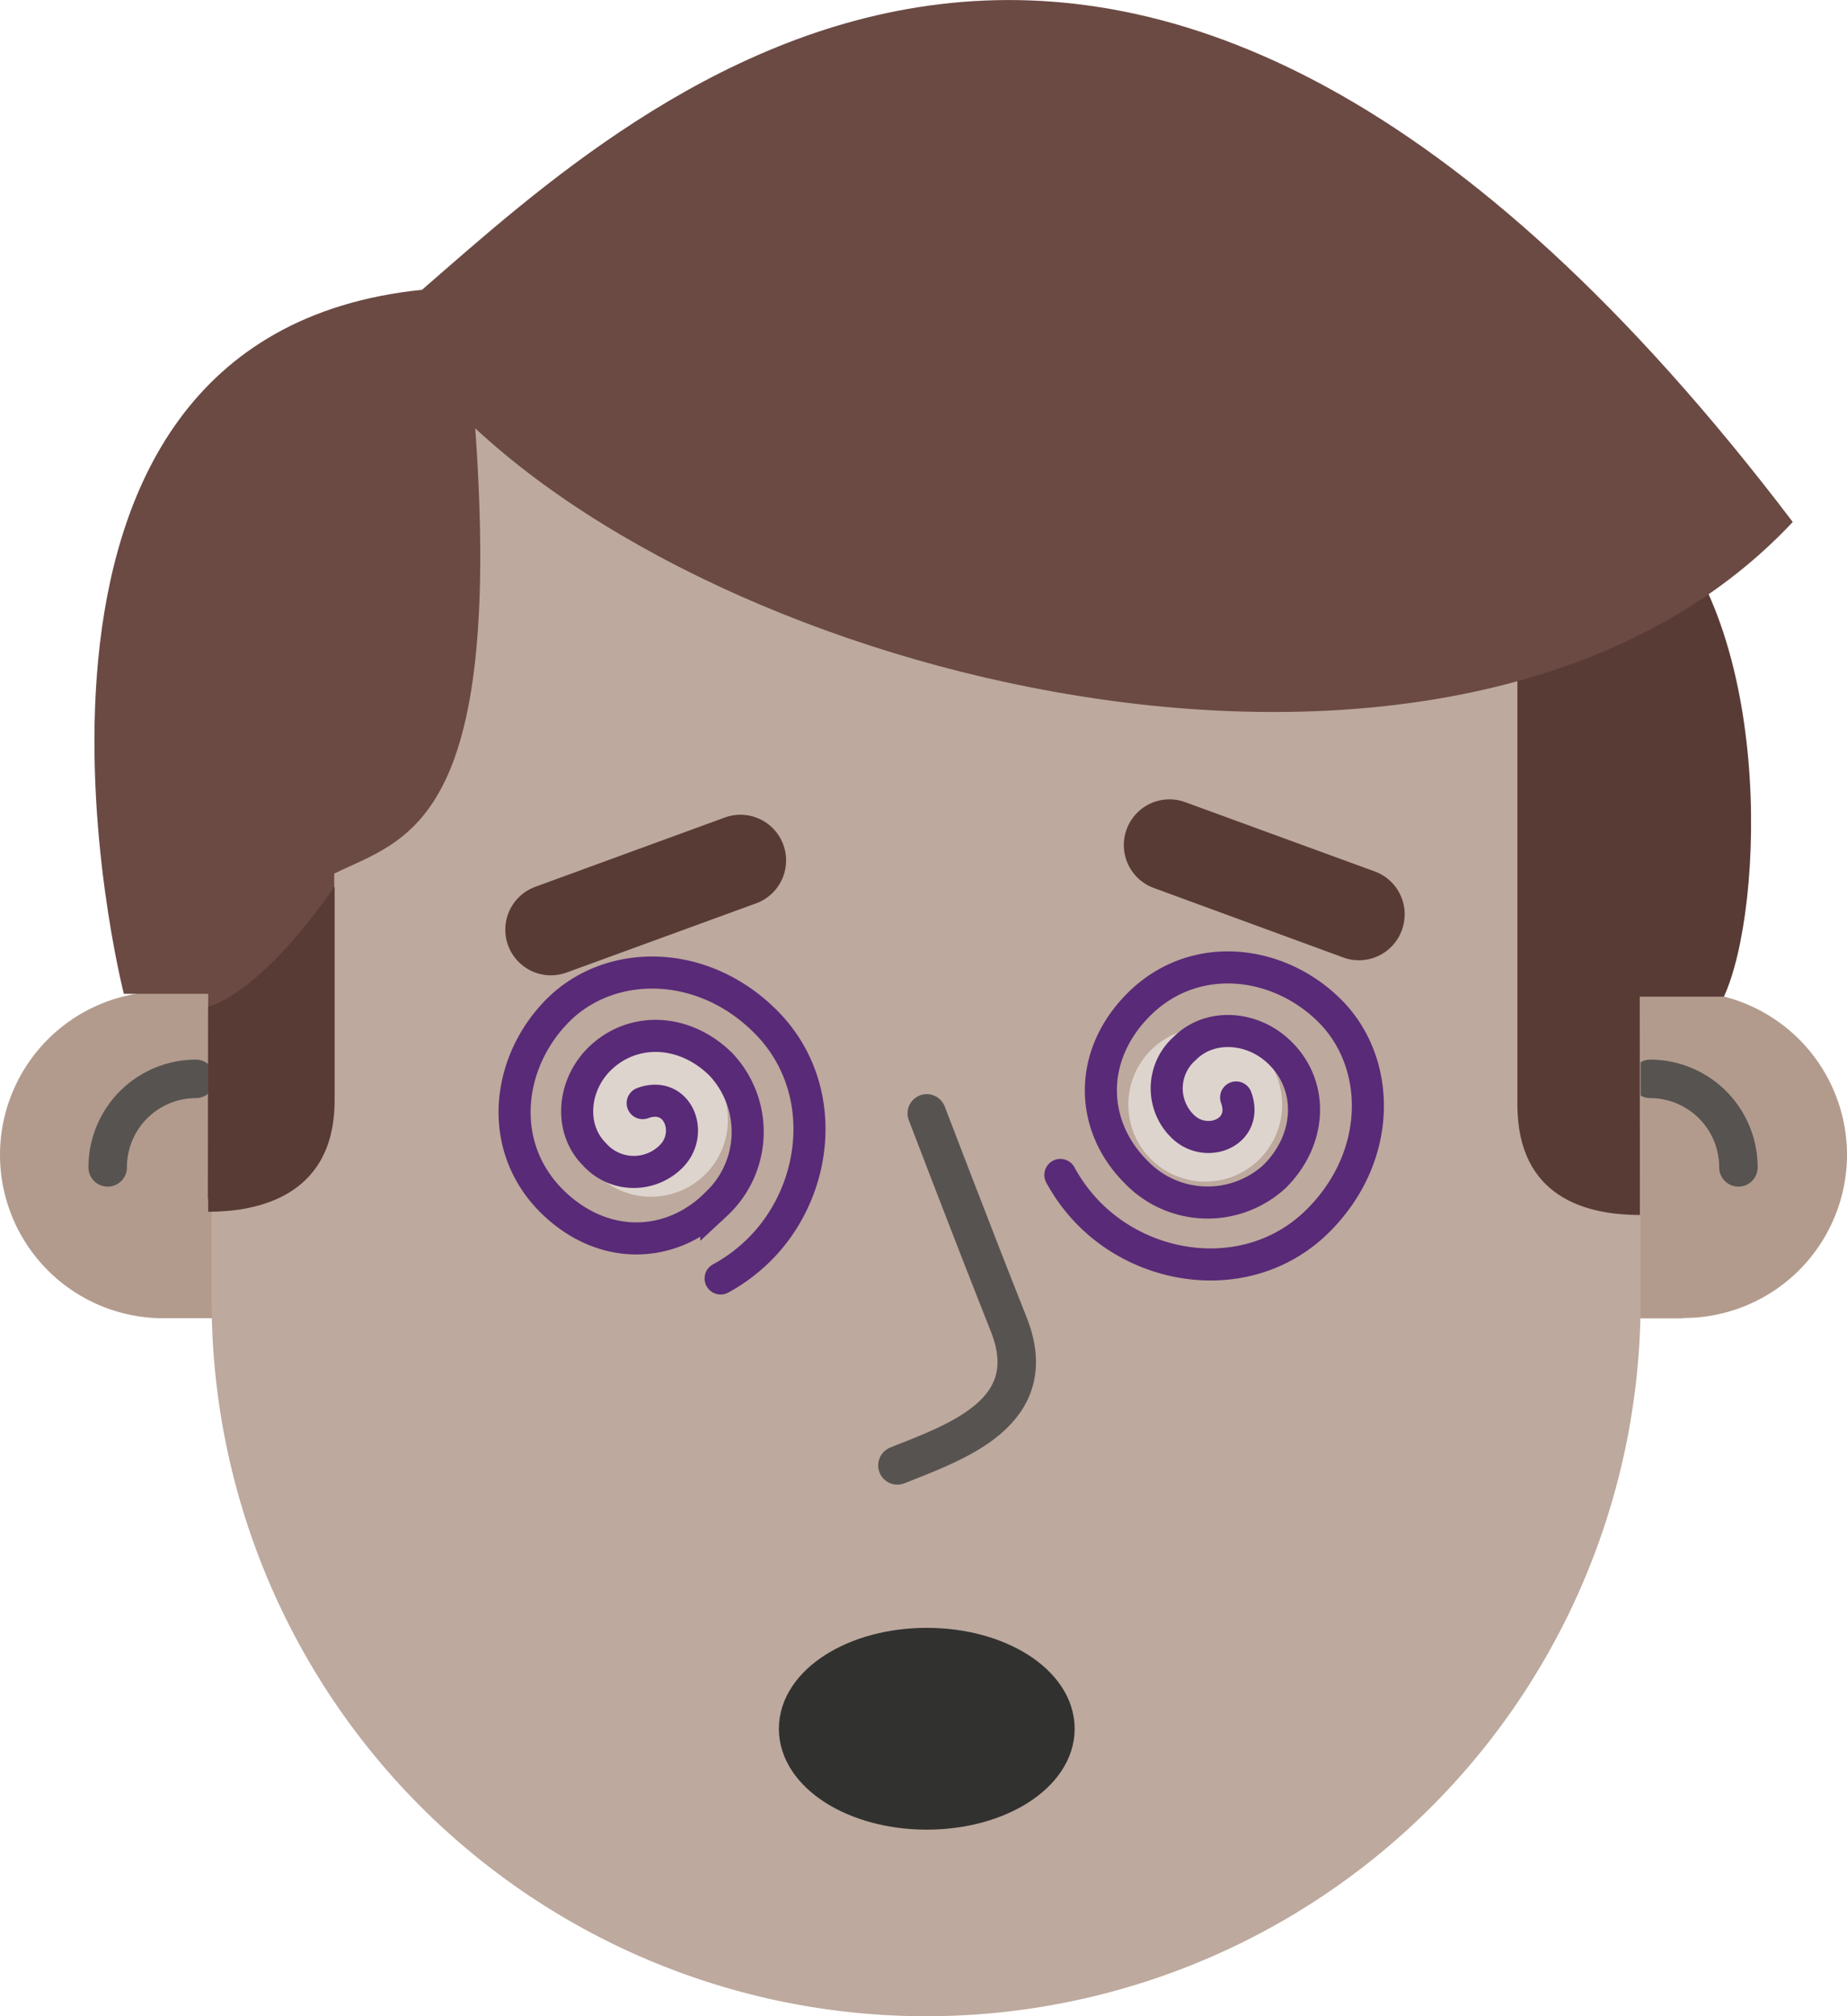 <svg xmlns="http://www.w3.org/2000/svg" viewBox="0 0 144.07 157.17"><title>Asset 1</title><path d="M131.29,102.77h-4.62V77.29h4.66A12.74,12.74,0,0,1,144.07,90h0a12.74,12.74,0,0,1-12.74,12.74Z" style="fill:#b29b8d"/><path d="M135.6,91a6.89,6.89,0,0,0-6.88-6.9h0" style="fill:none;stroke:#575350;stroke-linecap:round;stroke-miterlimit:10;stroke-width:3px"/><path d="M12.71,77.28h4.66v25.48H12.71A12.74,12.74,0,0,1,0,90H0A12.74,12.74,0,0,1,12.74,77.29h0Z" style="fill:#b29b8d"/><path d="M72.24,157.17h0a55.73,55.73,0,0,1-55.73-55.73V72.67a55.92,55.92,0,0,1,55.73-56h0a55.92,55.92,0,0,1,55.73,56v28.78A55.73,55.73,0,0,1,72.24,157.17Z" style="fill:#bda99d"/><path d="M70,114.23c4.57-1.83,11.42-4.11,8.68-11s-6.39-16.44-6.39-16.44" style="fill:none;stroke:#575350;stroke-linecap:round;stroke-miterlimit:10;stroke-width:3px"/><path d="M127.92,94.71c-4.12,0-9.56-1.31-9.56-8.62V46.59l9.93-7.31c10.12,8.81,9.37,31.48,6.18,38.41h-6.56Z" style="fill:#593b36"/><path d="M41.75,69.13l14.78-5.4a3.56,3.56,0,0,1,4.57,2.12h0A3.56,3.56,0,0,1,59,70.41L44.2,75.81a3.56,3.56,0,0,1-4.57-2.12h0A3.56,3.56,0,0,1,41.75,69.13Z" style="fill:#593b36"/><path d="M104.73,74.62,90,69.22a3.56,3.56,0,0,1-2.12-4.57h0a3.56,3.56,0,0,1,4.57-2.12l14.78,5.4a3.56,3.56,0,0,1,2.12,4.57h0A3.56,3.56,0,0,1,104.73,74.62Z" style="fill:#593b36"/><path d="M8.4,91a6.89,6.89,0,0,1,6.88-6.9h0" style="fill:none;stroke:#575350;stroke-linecap:round;stroke-miterlimit:10;stroke-width:3px"/><path d="M16.24,77.47H9.66S-3.43,26.32,32.92,22.59c17.29-15,54.85-50.41,106.92,18.1-24.47,26.1-79.94,13.9-102.77-7.3,2.22,31-5.48,32-11,34.71V84.78c0,7.87-6.66,8.68-9.86,8.68Z" style="fill:#6b4a43"/><circle cx="50.78" cy="87.29" r="6" style="fill:#ded4ce"/><circle cx="94.01" cy="86.11" r="6" style="fill:#ded4ce"/><ellipse cx="72.29" cy="134.76" rx="10.1" ry="6.43" style="fill:#313130;stroke:#313130;stroke-linecap:round;stroke-miterlimit:10;stroke-width:2.87px"/><path d="M16.24,78.47s3.83-.71,9.86-9.37V85.78c0,7.87-6.66,8.68-9.86,8.68Z" style="fill:#593b36"/><path d="M56.21,99.66a13.32,13.32,0,0,0,3.05-2.28c4.67-4.67,5.48-12.71.47-17.73s-12.21-4.9-16.21-.89S38.73,89.3,43,93.59c4,4,9.37,3.77,12.87.27A7.68,7.68,0,0,0,56.26,83c-2.84-2.84-6.92-3-9.52-.43-2.1,2.1-2.33,5.44-.39,7.39a4.12,4.12,0,0,0,5.82.36l.18-.17c1.83-1.83.51-5.17-2.22-4.16" style="fill:none;stroke:#592a77;stroke-linecap:round;stroke-miterlimit:10;stroke-width:2.5px"/><path d="M82.71,91.59A13.4,13.4,0,0,0,85,94.66c4.7,4.7,12.8,5.52,17.84.47s4.93-12.29.9-16.32S93.14,74,88.83,78.3c-4,4-3.8,9.43-.27,13a7.73,7.73,0,0,0,10.88.39c2.86-2.86,3.05-7,.43-9.59-2.11-2.11-5.48-2.35-7.44-.39a4.15,4.15,0,0,0-.4,5.86l.2.21c1.84,1.84,5.2.51,4.19-2.23" style="fill:none;stroke:#592a77;stroke-linecap:round;stroke-miterlimit:10;stroke-width:2.5px"/></svg>
